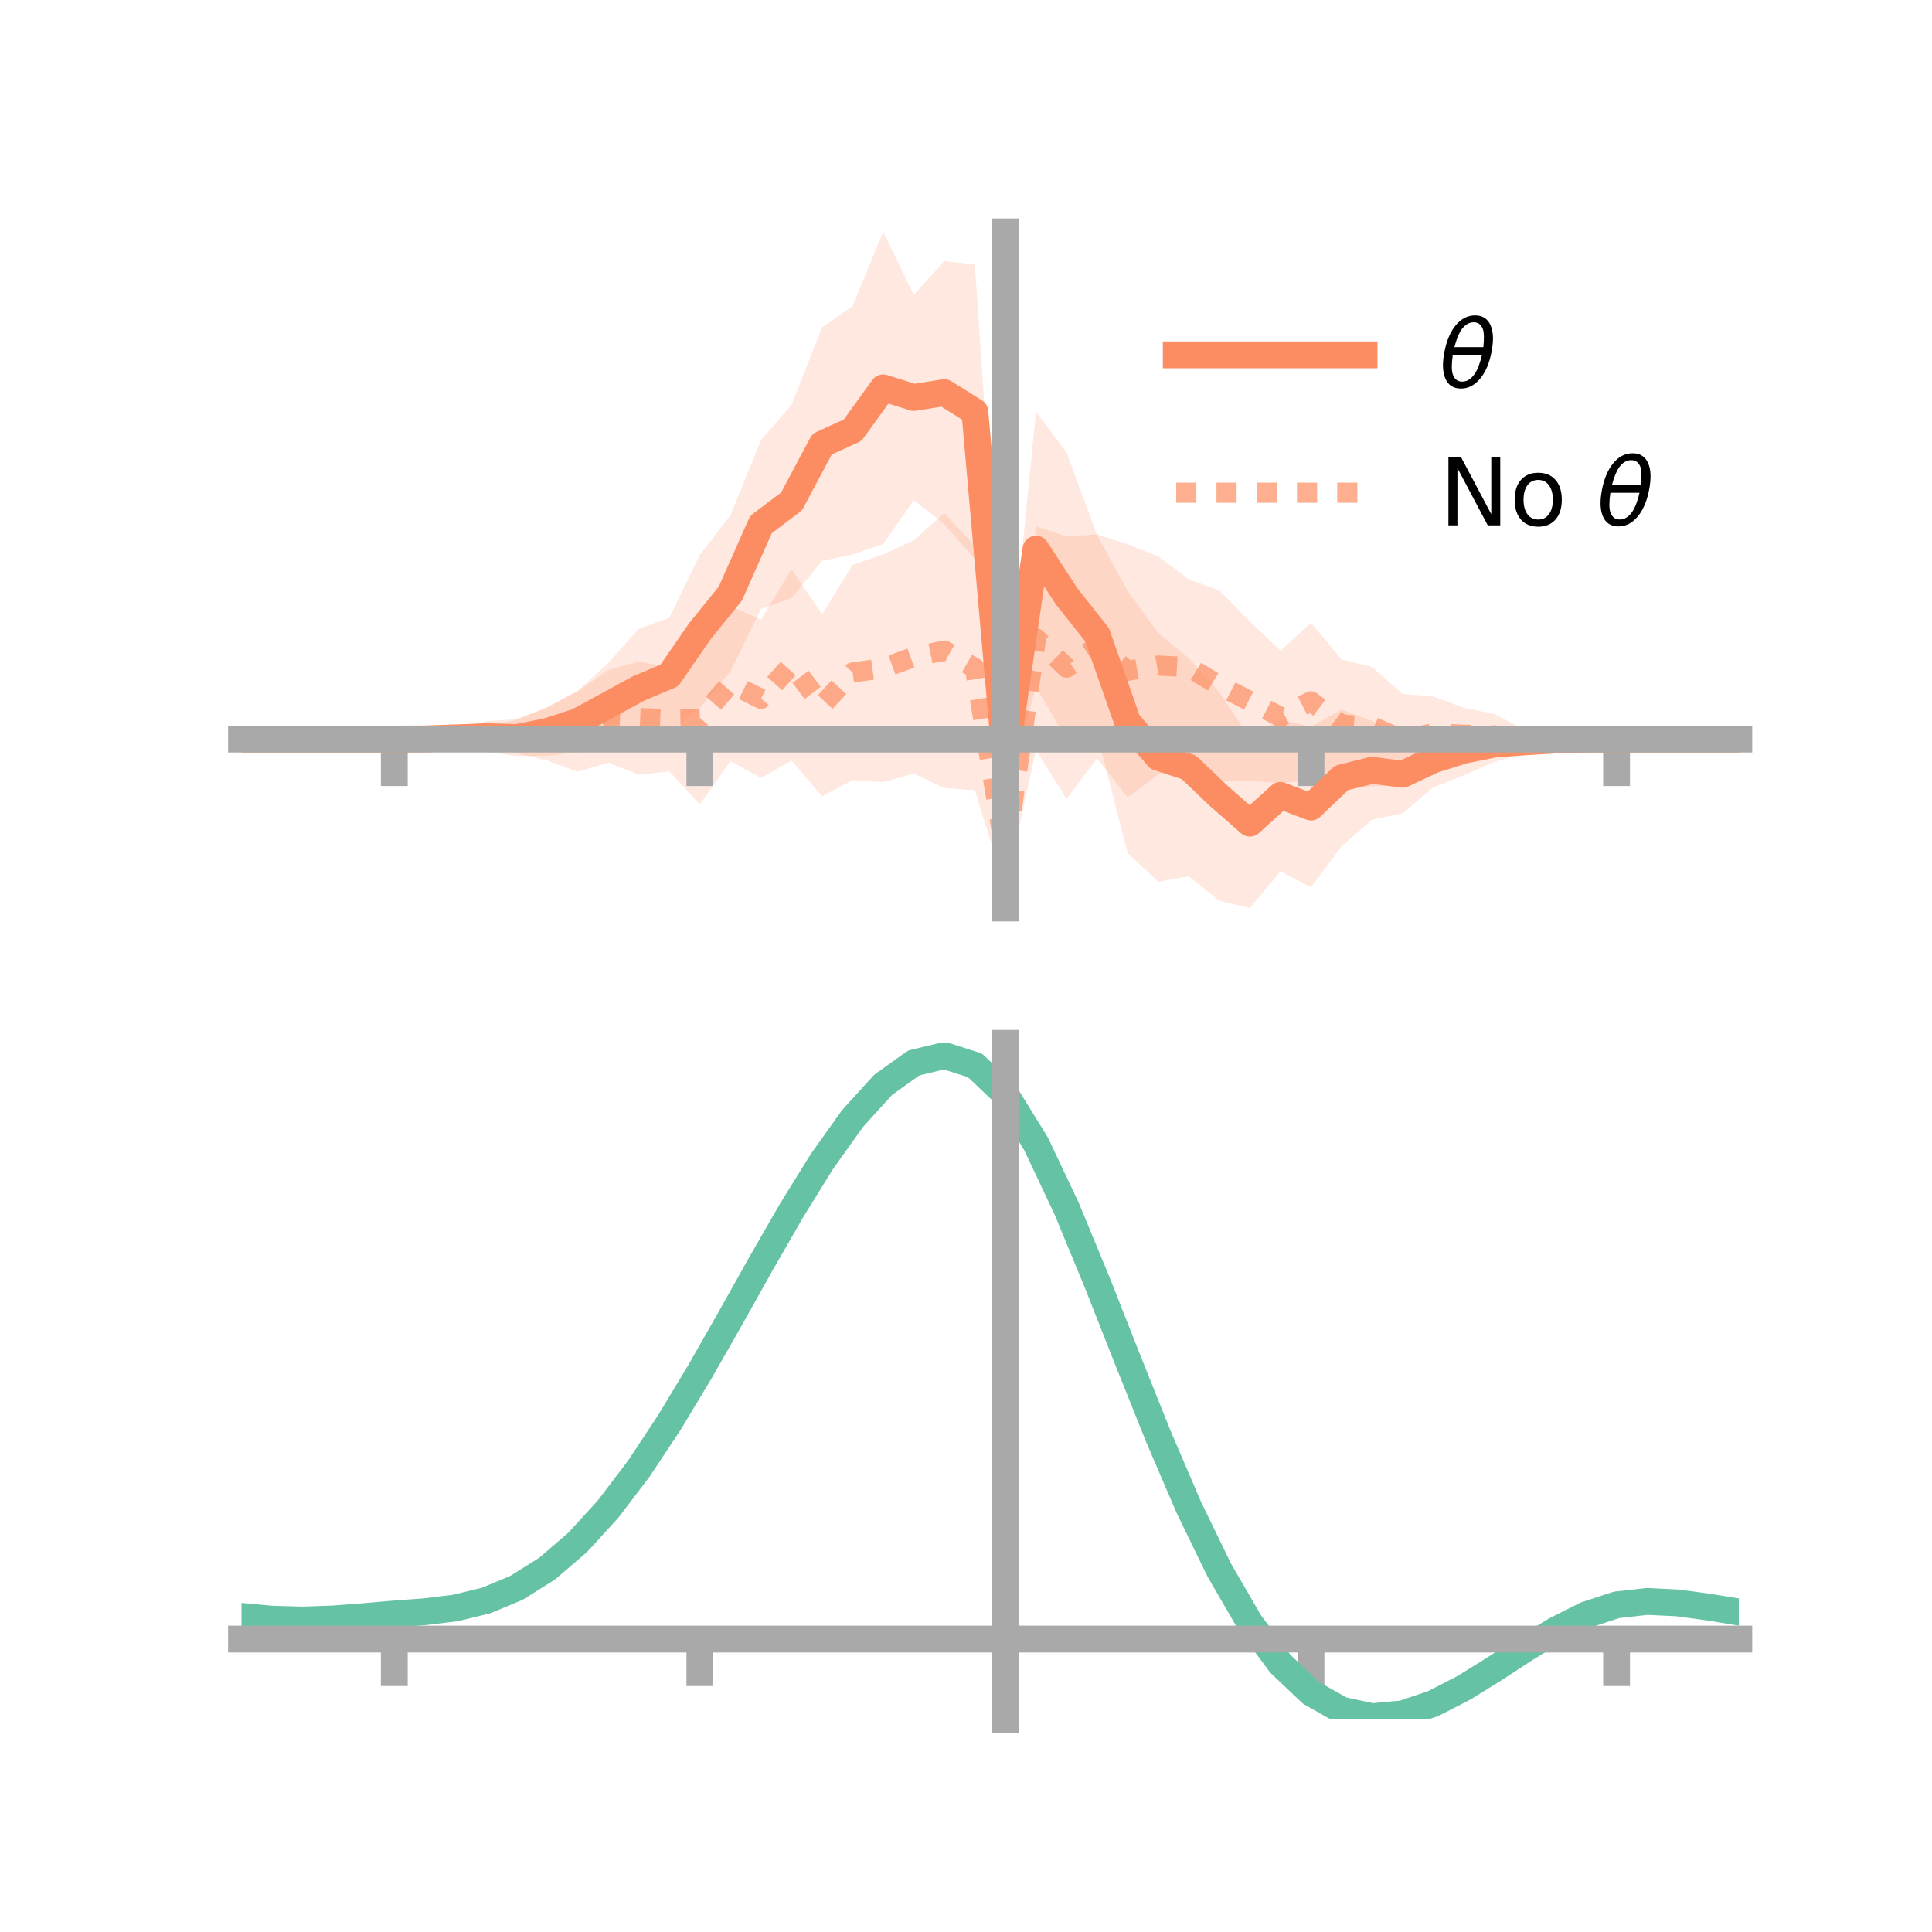 <?xml version="1.0" encoding="utf-8" standalone="no"?>
<!DOCTYPE svg PUBLIC "-//W3C//DTD SVG 1.1//EN"
  "http://www.w3.org/Graphics/SVG/1.1/DTD/svg11.dtd">
<!-- Created with matplotlib (https://matplotlib.org/) -->
<svg height="144pt" version="1.1" viewBox="0 0 144 144" width="144pt" xmlns="http://www.w3.org/2000/svg" xmlns:xlink="http://www.w3.org/1999/xlink">
 <defs>
  <style type="text/css">*{stroke-linecap:butt;stroke-linejoin:round;}</style>
 </defs>
 <g id="figure_1">
  <g id="patch_1">
   <path d="M 0 144 
L 144 144 
L 144 0 
L 0 0 
z
" style="fill:none;"/>
  </g>
  <g id="axes_1">
   <g id="patch_2">
    <path d="M 18 67.68 
L 129.6 67.68 
L 129.6 17.28 
L 18 17.28 
z
" style="fill:none;"/>
   </g>
   <g id="PolyCollection_1">
    <path clip-path="url(#pfc77571c37)" d="M 18 55.086 
L 18 55.086 
L 20.278 55.086 
L 22.555 55.086 
L 24.833 55.086 
L 27.11 55.086 
L 29.388 55.086 
L 31.665 54.884 
L 33.943 54.468 
L 36.22 53.759 
L 38.498 53.601 
L 40.776 52.728 
L 43.053 51.5 
L 45.331 49.422 
L 47.608 46.86 
L 49.886 46.051 
L 52.163 41.349 
L 54.441 38.413 
L 56.718 32.806 
L 58.996 30.172 
L 61.273 24.405 
L 63.551 22.804 
L 65.829 17.28 
L 68.106 21.981 
L 70.384 19.464 
L 72.661 19.701 
L 74.939 53.566 
L 77.216 30.685 
L 79.494 33.727 
L 81.771 39.899 
L 84.049 44.062 
L 86.327 47.167 
L 88.604 49.068 
L 90.882 51.589 
L 93.159 55.028 
L 95.437 53.629 
L 97.714 54.173 
L 99.992 52.881 
L 102.269 53.734 
L 104.547 54.799 
L 106.824 54.578 
L 109.102 54.051 
L 111.38 54.14 
L 113.657 54.466 
L 115.935 54.708 
L 118.212 54.931 
L 120.49 55.086 
L 122.767 55.086 
L 125.045 55.086 
L 127.322 55.086 
L 129.6 55.086 
L 129.6 55.086 
L 129.6 55.086 
L 127.322 55.086 
L 125.045 55.086 
L 122.767 55.086 
L 120.49 55.086 
L 118.212 55.248 
L 115.935 55.598 
L 113.657 56.124 
L 111.38 56.779 
L 109.102 57.782 
L 106.824 58.687 
L 104.547 60.62 
L 102.269 61.089 
L 99.992 63.074 
L 97.714 66.132 
L 95.437 64.946 
L 93.159 67.68 
L 90.882 67.133 
L 88.604 65.312 
L 86.327 65.722 
L 84.049 63.576 
L 81.771 54.723 
L 79.494 55.148 
L 77.216 51.18 
L 74.939 59.495 
L 72.661 41.687 
L 70.384 39.068 
L 68.106 37.274 
L 65.829 40.544 
L 63.551 41.328 
L 61.273 41.803 
L 58.996 44.582 
L 56.718 45.381 
L 54.441 50.052 
L 52.163 52.754 
L 49.886 54.645 
L 47.608 55.751 
L 45.331 55.676 
L 43.053 56.075 
L 40.776 56.328 
L 38.498 56.352 
L 36.22 56.048 
L 33.943 55.528 
L 31.665 55.269 
L 29.388 55.086 
L 27.11 55.086 
L 24.833 55.086 
L 22.555 55.086 
L 20.278 55.086 
L 18 55.086 
z
" style="fill:#fc8d62;fill-opacity:0.2;"/>
   </g>
   <g id="PolyCollection_2">
    <path clip-path="url(#pfc77571c37)" d="M 18 55.086 
L 18 55.086 
L 20.278 55.086 
L 22.555 55.086 
L 24.833 55.086 
L 27.11 55.086 
L 29.388 55.086 
L 31.665 55.012 
L 33.943 54.638 
L 36.22 54.204 
L 38.498 53.647 
L 40.776 52.715 
L 43.053 51.523 
L 45.331 49.944 
L 47.608 49.312 
L 49.886 49.719 
L 52.163 47.187 
L 54.441 45.169 
L 56.718 46.188 
L 58.996 42.421 
L 61.273 45.791 
L 63.551 42.097 
L 65.829 41.321 
L 68.106 40.277 
L 70.384 38.251 
L 72.661 40.675 
L 74.939 61.008 
L 77.216 39.238 
L 79.494 39.984 
L 81.771 39.824 
L 84.049 40.567 
L 86.327 41.473 
L 88.604 43.18 
L 90.882 44.005 
L 93.159 46.323 
L 95.437 48.498 
L 97.714 46.415 
L 99.992 49.152 
L 102.269 49.714 
L 104.547 51.727 
L 106.824 51.907 
L 109.102 52.754 
L 111.38 53.222 
L 113.657 54.407 
L 115.935 54.561 
L 118.212 54.913 
L 120.49 55.086 
L 122.767 55.086 
L 125.045 55.086 
L 127.322 55.086 
L 129.6 55.086 
L 129.6 55.086 
L 129.6 55.086 
L 127.322 55.086 
L 125.045 55.086 
L 122.767 55.086 
L 120.49 55.086 
L 118.212 55.233 
L 115.935 55.638 
L 113.657 55.899 
L 111.38 56.407 
L 109.102 56.772 
L 106.824 57.402 
L 104.547 58.568 
L 102.269 58.591 
L 99.992 58.866 
L 97.714 58.134 
L 95.437 58.371 
L 93.159 58.192 
L 90.882 58.189 
L 88.604 56.276 
L 86.327 57.738 
L 84.049 59.427 
L 81.771 56.521 
L 79.494 59.55 
L 77.216 55.913 
L 74.939 66.265 
L 72.661 58.909 
L 70.384 58.73 
L 68.106 57.66 
L 65.829 58.289 
L 63.551 58.151 
L 61.273 59.349 
L 58.996 56.679 
L 56.718 57.987 
L 54.441 56.729 
L 52.163 59.947 
L 49.886 57.495 
L 47.608 57.733 
L 45.331 56.847 
L 43.053 57.518 
L 40.776 56.681 
L 38.498 56.138 
L 36.22 55.812 
L 33.943 55.524 
L 31.665 55.191 
L 29.388 55.086 
L 27.11 55.086 
L 24.833 55.086 
L 22.555 55.086 
L 20.278 55.086 
L 18 55.086 
z
" style="fill:#fc8d62;fill-opacity:0.2;"/>
   </g>
   <g id="matplotlib.axis_1">
    <g id="xtick_1">
     <g id="line2d_1">
      <defs>
       <path d="M 0 0 
L 0 3.5 
" id="m5dc855f7f6" style="stroke:#a9a9a9;stroke-width:2;"/>
      </defs>
      <g>
       <use style="fill:#a9a9a9;stroke:#a9a9a9;stroke-width:2;" x="29.388" xlink:href="#m5dc855f7f6" y="55.086"/>
      </g>
     </g>
    </g>
    <g id="xtick_2">
     <g id="line2d_2">
      <g>
       <use style="fill:#a9a9a9;stroke:#a9a9a9;stroke-width:2;" x="52.163" xlink:href="#m5dc855f7f6" y="55.086"/>
      </g>
     </g>
    </g>
    <g id="xtick_3">
     <g id="line2d_3">
      <g>
       <use style="fill:#a9a9a9;stroke:#a9a9a9;stroke-width:2;" x="74.939" xlink:href="#m5dc855f7f6" y="55.086"/>
      </g>
     </g>
    </g>
    <g id="xtick_4">
     <g id="line2d_4">
      <g>
       <use style="fill:#a9a9a9;stroke:#a9a9a9;stroke-width:2;" x="97.714" xlink:href="#m5dc855f7f6" y="55.086"/>
      </g>
     </g>
    </g>
    <g id="xtick_5">
     <g id="line2d_5">
      <g>
       <use style="fill:#a9a9a9;stroke:#a9a9a9;stroke-width:2;" x="120.49" xlink:href="#m5dc855f7f6" y="55.086"/>
      </g>
     </g>
    </g>
   </g>
   <g id="matplotlib.axis_2"/>
   <g id="line2d_6">
    <path clip-path="url(#pfc77571c37)" d="M 18 55.086 
L 20.278 55.086 
L 22.555 55.086 
L 24.833 55.086 
L 27.11 55.086 
L 29.388 55.086 
L 31.665 55.076 
L 33.943 54.998 
L 36.22 54.904 
L 38.498 54.977 
L 40.776 54.528 
L 43.053 53.787 
L 45.331 52.549 
L 47.608 51.305 
L 49.886 50.348 
L 52.163 47.052 
L 54.441 44.233 
L 56.718 39.094 
L 58.996 37.377 
L 61.273 33.104 
L 63.551 32.066 
L 65.829 28.912 
L 68.106 29.627 
L 70.384 29.266 
L 72.661 30.694 
L 74.939 56.531 
L 77.216 40.933 
L 79.494 44.438 
L 81.771 47.311 
L 84.049 53.819 
L 86.327 56.444 
L 88.604 57.19 
L 90.882 59.361 
L 93.159 61.354 
L 95.437 59.287 
L 97.714 60.152 
L 99.992 57.977 
L 102.269 57.411 
L 104.547 57.709 
L 106.824 56.632 
L 109.102 55.916 
L 111.38 55.46 
L 113.657 55.295 
L 115.935 55.153 
L 118.212 55.09 
L 120.49 55.086 
L 122.767 55.086 
L 125.045 55.086 
L 127.322 55.086 
L 129.6 55.086 
" style="fill:none;stroke:#fc8d62;stroke-linecap:square;stroke-width:2;"/>
   </g>
   <g id="line2d_7">
    <path clip-path="url(#pfc77571c37)" d="M 18 55.086 
L 20.278 55.086 
L 22.555 55.086 
L 24.833 55.086 
L 27.11 55.086 
L 29.388 55.086 
L 31.665 55.101 
L 33.943 55.081 
L 36.22 55.008 
L 38.498 54.893 
L 40.776 54.698 
L 43.053 54.52 
L 45.331 53.395 
L 47.608 53.523 
L 49.886 53.607 
L 52.163 53.567 
L 54.441 50.949 
L 56.718 52.088 
L 58.996 49.55 
L 61.273 52.57 
L 63.551 50.124 
L 65.829 49.805 
L 68.106 48.968 
L 70.384 48.49 
L 72.661 49.792 
L 74.939 63.637 
L 77.216 47.576 
L 79.494 49.767 
L 81.771 48.173 
L 84.049 49.997 
L 86.327 49.606 
L 88.604 49.728 
L 90.882 51.097 
L 93.159 52.257 
L 95.437 53.434 
L 97.714 52.274 
L 99.992 54.009 
L 102.269 54.153 
L 104.547 55.147 
L 106.824 54.654 
L 109.102 54.763 
L 111.38 54.814 
L 113.657 55.153 
L 115.935 55.099 
L 118.212 55.073 
L 120.49 55.086 
L 122.767 55.086 
L 125.045 55.086 
L 127.322 55.086 
L 129.6 55.086 
" style="fill:none;stroke:#fc8d62;stroke-dasharray:1.5,1.5;stroke-dashoffset:0;stroke-opacity:0.7;stroke-width:1.5;"/>
   </g>
   <g id="patch_3">
    <path d="M 74.939 67.68 
L 74.939 17.28 
" style="fill:none;stroke:#a9a9a9;stroke-linecap:square;stroke-linejoin:miter;stroke-width:2;"/>
   </g>
   <g id="patch_4">
    <path d="M 129.6 67.68 
L 129.6 17.28 
" style="fill:none;"/>
   </g>
   <g id="patch_5">
    <path d="M 18 55.086 
L 129.6 55.086 
" style="fill:none;stroke:#a9a9a9;stroke-linecap:square;stroke-linejoin:miter;stroke-width:2;"/>
   </g>
   <g id="patch_6">
    <path d="M 18 17.28 
L 129.6 17.28 
" style="fill:none;"/>
   </g>
   <g id="legend_1">
    <g id="line2d_8">
     <path d="M 87.67 26.449 
L 101.67 26.449 
" style="fill:none;stroke:#fc8d62;stroke-linecap:square;stroke-width:2;"/>
    </g>
    <g id="line2d_9"/>
    <g id="text_1">
     <!-- $\theta$ -->
     <g transform="translate(107.27 28.899)scale(0.07 -0.07)">
      <defs>
       <path d="M 45.516 34.672 
L 14.453 34.672 
Q 12.359 20.062 14.5 13.875 
Q 17.188 6.25 24.469 6.25 
Q 31.781 6.25 37.359 13.922 
Q 42.234 20.656 45.516 34.672 
z
M 47.016 42.969 
Q 48.344 56.844 46.625 61.719 
Q 43.953 69.438 36.766 69.438 
Q 29.297 69.438 23.828 61.812 
Q 19.531 55.672 16.156 42.969 
z
M 38.188 76.766 
Q 49.906 76.766 54.594 66.406 
Q 59.281 56.109 55.719 37.844 
Q 52.203 19.625 43.453 9.281 
Q 34.766 -1.125 23.047 -1.125 
Q 11.281 -1.125 6.641 9.281 
Q 2 19.625 5.516 37.844 
Q 9.078 56.109 17.719 66.406 
Q 26.422 76.766 38.188 76.766 
z
" id="DejaVuSans-Oblique-952"/>
      </defs>
      <use transform="translate(0 0.234)" xlink:href="#DejaVuSans-Oblique-952"/>
     </g>
    </g>
    <g id="line2d_10">
     <path d="M 87.67 36.724 
L 101.67 36.724 
" style="fill:none;stroke:#fc8d62;stroke-dasharray:1.5,1.5;stroke-dashoffset:0;stroke-opacity:0.7;stroke-width:1.5;"/>
    </g>
    <g id="line2d_11"/>
    <g id="text_2">
     <!-- No $\theta$ -->
     <g transform="translate(107.27 39.174)scale(0.07 -0.07)">
      <defs>
       <path d="M 9.812 72.906 
L 23.094 72.906 
L 55.422 11.922 
L 55.422 72.906 
L 64.984 72.906 
L 64.984 0 
L 51.703 0 
L 19.391 60.984 
L 19.391 0 
L 9.812 0 
z
" id="DejaVuSans-78"/>
       <path d="M 30.609 48.391 
Q 23.391 48.391 19.188 42.75 
Q 14.984 37.109 14.984 27.297 
Q 14.984 17.484 19.156 11.844 
Q 23.344 6.203 30.609 6.203 
Q 37.797 6.203 41.984 11.859 
Q 46.188 17.531 46.188 27.297 
Q 46.188 37.016 41.984 42.703 
Q 37.797 48.391 30.609 48.391 
z
M 30.609 56 
Q 42.328 56 49.016 48.375 
Q 55.719 40.766 55.719 27.297 
Q 55.719 13.875 49.016 6.219 
Q 42.328 -1.422 30.609 -1.422 
Q 18.844 -1.422 12.172 6.219 
Q 5.516 13.875 5.516 27.297 
Q 5.516 40.766 12.172 48.375 
Q 18.844 56 30.609 56 
z
" id="DejaVuSans-111"/>
       <path id="DejaVuSans-32"/>
      </defs>
      <use transform="translate(0 0.234)" xlink:href="#DejaVuSans-78"/>
      <use transform="translate(74.805 0.234)" xlink:href="#DejaVuSans-111"/>
      <use transform="translate(135.986 0.234)" xlink:href="#DejaVuSans-32"/>
      <use transform="translate(167.773 0.234)" xlink:href="#DejaVuSans-Oblique-952"/>
     </g>
    </g>
   </g>
  </g>
  <g id="axes_2">
   <g id="patch_7">
    <path d="M 18 128.16 
L 129.6 128.16 
L 129.6 77.76 
L 18 77.76 
z
" style="fill:none;"/>
   </g>
   <g id="PolyCollection_3">
    <path clip-path="url(#p46741a6086)" d="M 18 120.515 
L 18 120.438 
L 20.278 120.656 
L 22.555 120.718 
L 24.833 120.632 
L 27.11 120.448 
L 29.388 120.244 
L 31.665 120.07 
L 33.943 119.785 
L 36.22 119.227 
L 38.498 118.269 
L 40.776 116.819 
L 43.053 114.825 
L 45.331 112.279 
L 47.608 109.213 
L 49.886 105.695 
L 52.163 101.827 
L 54.441 97.737 
L 56.718 93.58 
L 58.996 89.532 
L 61.273 85.78 
L 63.551 82.525 
L 65.829 79.969 
L 68.106 78.315 
L 70.384 77.76 
L 72.661 78.494 
L 74.939 80.685 
L 77.216 84.426 
L 79.494 89.313 
L 81.771 94.897 
L 84.049 100.759 
L 86.327 106.535 
L 88.604 111.923 
L 90.882 116.69 
L 93.159 120.67 
L 95.437 123.767 
L 97.714 125.951 
L 99.992 127.25 
L 102.269 127.743 
L 104.547 127.542 
L 106.824 126.788 
L 109.102 125.636 
L 111.38 124.247 
L 113.657 122.786 
L 115.935 121.412 
L 118.212 120.278 
L 120.49 119.535 
L 122.767 119.281 
L 125.045 119.396 
L 127.322 119.716 
L 129.6 120.1 
L 129.6 120.204 
L 129.6 120.204 
L 127.322 119.845 
L 125.045 119.545 
L 122.767 119.441 
L 120.49 119.699 
L 118.212 120.449 
L 115.935 121.607 
L 113.657 123.024 
L 111.38 124.536 
L 109.102 125.973 
L 106.824 127.164 
L 104.547 127.945 
L 102.269 128.16 
L 99.992 127.679 
L 97.714 126.4 
L 95.437 124.261 
L 93.159 121.244 
L 90.882 117.381 
L 88.604 112.761 
L 86.327 107.537 
L 84.049 101.934 
L 81.771 96.242 
L 79.494 90.817 
L 77.216 86.066 
L 74.939 82.43 
L 72.661 80.306 
L 70.384 79.598 
L 68.106 80.137 
L 65.829 81.734 
L 63.551 84.196 
L 61.273 87.324 
L 58.996 90.922 
L 56.718 94.799 
L 54.441 98.773 
L 52.163 102.678 
L 49.886 106.371 
L 47.608 109.728 
L 45.331 112.658 
L 43.053 115.098 
L 40.776 117.02 
L 38.498 118.43 
L 36.22 119.368 
L 33.943 119.914 
L 31.665 120.189 
L 29.388 120.352 
L 27.11 120.54 
L 24.833 120.706 
L 22.555 120.776 
L 20.278 120.715 
L 18 120.515 
z
" style="fill:#66c2a5;fill-opacity:0.2;"/>
   </g>
   <g id="matplotlib.axis_3">
    <g id="xtick_6">
     <g id="line2d_12">
      <g>
       <use style="fill:#a9a9a9;stroke:#a9a9a9;stroke-width:2;" x="29.388" xlink:href="#m5dc855f7f6" y="122.169"/>
      </g>
     </g>
    </g>
    <g id="xtick_7">
     <g id="line2d_13">
      <g>
       <use style="fill:#a9a9a9;stroke:#a9a9a9;stroke-width:2;" x="52.163" xlink:href="#m5dc855f7f6" y="122.169"/>
      </g>
     </g>
    </g>
    <g id="xtick_8">
     <g id="line2d_14">
      <g>
       <use style="fill:#a9a9a9;stroke:#a9a9a9;stroke-width:2;" x="74.939" xlink:href="#m5dc855f7f6" y="122.169"/>
      </g>
     </g>
    </g>
    <g id="xtick_9">
     <g id="line2d_15">
      <g>
       <use style="fill:#a9a9a9;stroke:#a9a9a9;stroke-width:2;" x="97.714" xlink:href="#m5dc855f7f6" y="122.169"/>
      </g>
     </g>
    </g>
    <g id="xtick_10">
     <g id="line2d_16">
      <g>
       <use style="fill:#a9a9a9;stroke:#a9a9a9;stroke-width:2;" x="120.49" xlink:href="#m5dc855f7f6" y="122.169"/>
      </g>
     </g>
    </g>
   </g>
   <g id="matplotlib.axis_4"/>
   <g id="line2d_17">
    <path clip-path="url(#p46741a6086)" d="M 18 120.477 
L 20.278 120.685 
L 22.555 120.747 
L 24.833 120.669 
L 27.11 120.494 
L 29.388 120.298 
L 31.665 120.13 
L 33.943 119.85 
L 36.22 119.298 
L 38.498 118.349 
L 40.776 116.919 
L 43.053 114.961 
L 45.331 112.468 
L 47.608 109.471 
L 49.886 106.033 
L 52.163 102.253 
L 54.441 98.255 
L 56.718 94.189 
L 58.996 90.227 
L 61.273 86.552 
L 63.551 83.36 
L 65.829 80.852 
L 68.106 79.226 
L 70.384 78.679 
L 72.661 79.4 
L 74.939 81.558 
L 77.216 85.246 
L 79.494 90.065 
L 81.771 95.57 
L 84.049 101.347 
L 86.327 107.036 
L 88.604 112.342 
L 90.882 117.035 
L 93.159 120.957 
L 95.437 124.014 
L 97.714 126.175 
L 99.992 127.465 
L 102.269 127.951 
L 104.547 127.743 
L 106.824 126.976 
L 109.102 125.804 
L 111.38 124.391 
L 113.657 122.905 
L 115.935 121.51 
L 118.212 120.363 
L 120.49 119.617 
L 122.767 119.361 
L 125.045 119.471 
L 127.322 119.781 
L 129.6 120.152 
" style="fill:none;stroke:#66c2a5;stroke-linecap:square;stroke-width:2;"/>
   </g>
   <g id="patch_8">
    <path d="M 74.939 128.16 
L 74.939 77.76 
" style="fill:none;stroke:#a9a9a9;stroke-linecap:square;stroke-linejoin:miter;stroke-width:2;"/>
   </g>
   <g id="patch_9">
    <path d="M 129.6 128.16 
L 129.6 77.76 
" style="fill:none;"/>
   </g>
   <g id="patch_10">
    <path d="M 18 122.169 
L 129.6 122.169 
" style="fill:none;stroke:#a9a9a9;stroke-linecap:square;stroke-linejoin:miter;stroke-width:2;"/>
   </g>
   <g id="patch_11">
    <path d="M 18 77.76 
L 129.6 77.76 
" style="fill:none;"/>
   </g>
  </g>
 </g>
 <defs>
  <clipPath id="pfc77571c37">
   <rect height="50.4" width="111.6" x="18" y="17.28"/>
  </clipPath>
  <clipPath id="p46741a6086">
   <rect height="50.4" width="111.6" x="18" y="77.76"/>
  </clipPath>
 </defs>
</svg>
